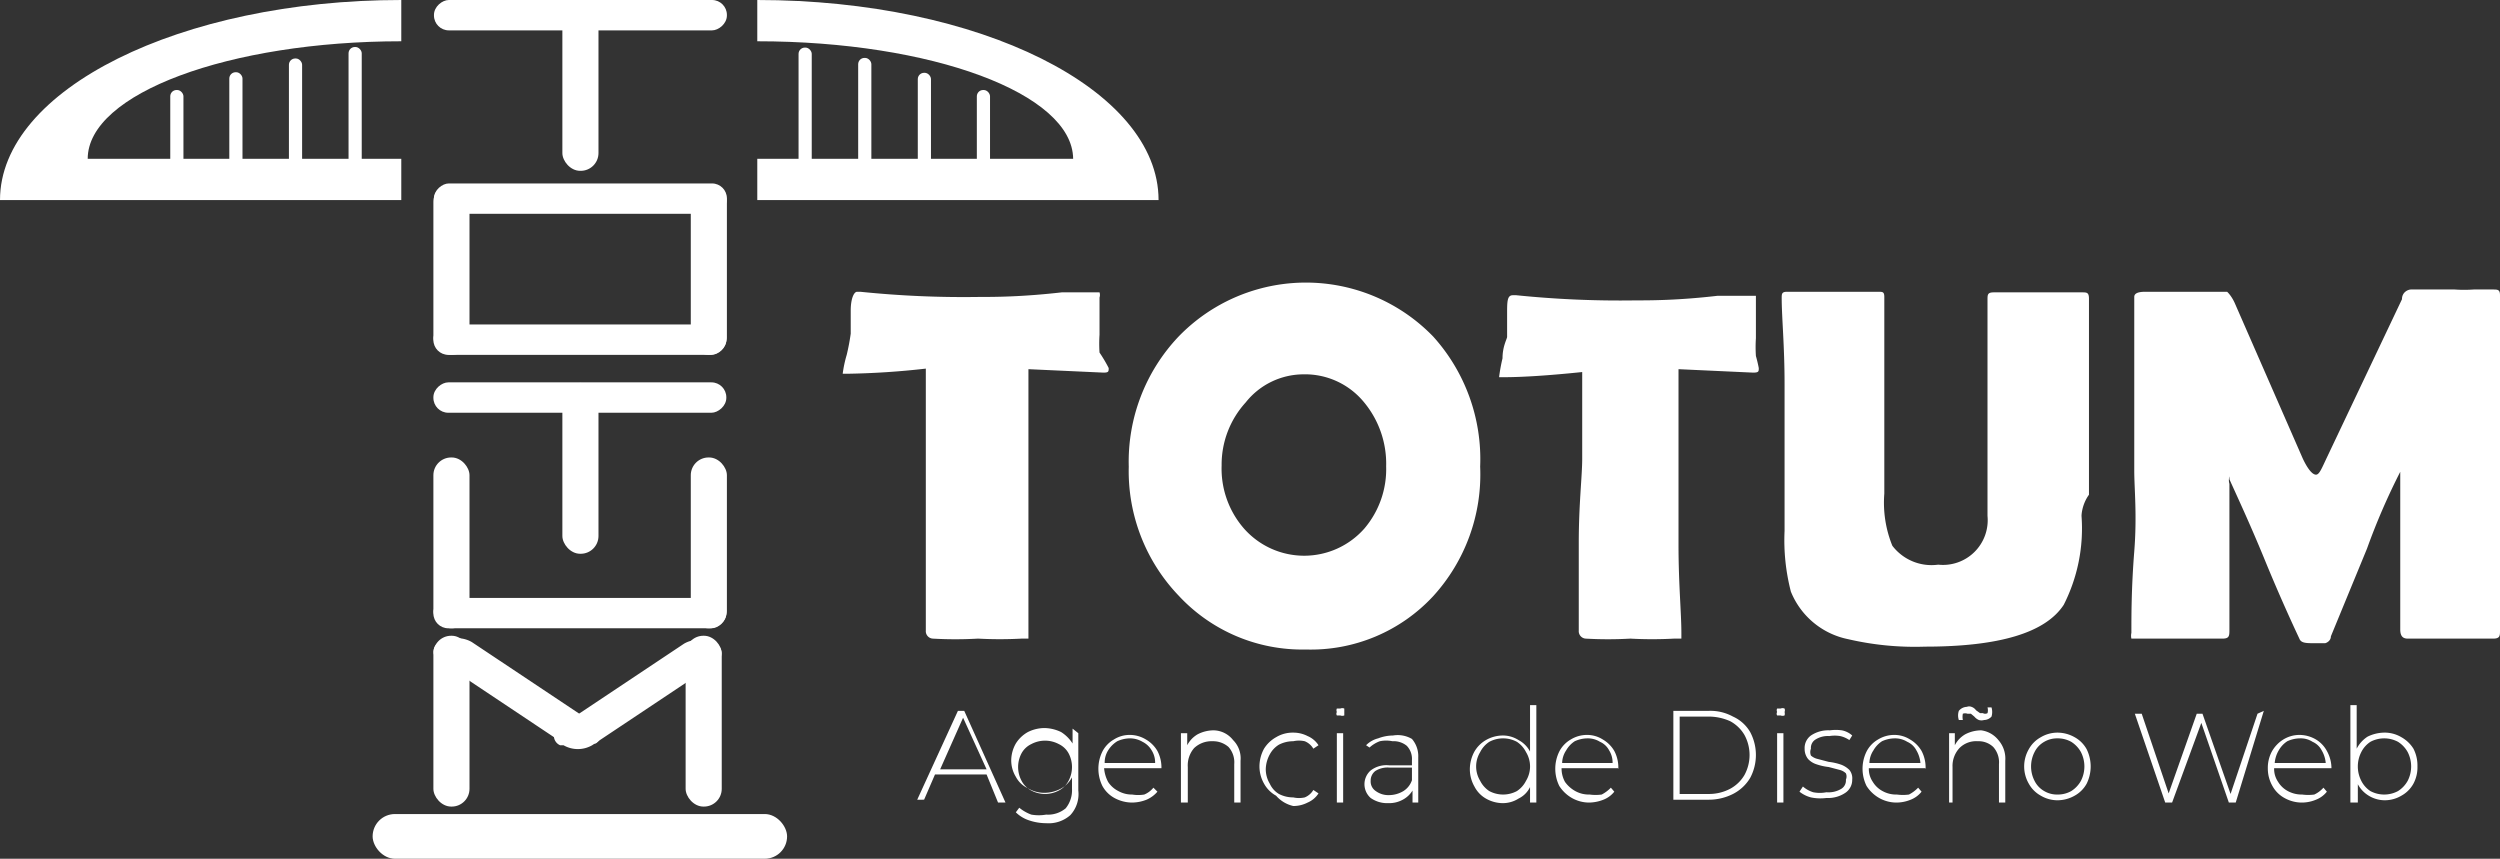 <svg xmlns="http://www.w3.org/2000/svg" viewBox="0 0 43.61 14.98"><rect x="0" y="0" width="43.61" height="14.98" fill="#333333" stroke="none"/><defs><style>.cls-1{fill:#fff;}</style></defs><g id="Capa_2" data-name="Capa 2"><g id="Capa_1-2" data-name="Capa 1"><rect class="cls-1" x="6.5" y="14.2" width="7.23" height="0.78" rx="0.39"/><rect class="cls-1" x="9.81" width="0.63" height="2.98" rx="0.31"/><rect class="cls-1" x="9.86" y="-2.29" width="0.53" height="5.11" rx="0.26" transform="translate(9.86 10.39) rotate(-90)"/><path class="cls-1" d="M7,.72H7V0H7C3.15,0,0,1.56,0,3.49H7V2.77H1.53C1.53,1.63,4,.72,7,.72Z"/><rect class="cls-1" x="2.97" y="1.57" width="0.23" height="1.49" rx="0.11"/><rect class="cls-1" x="4" y="1.26" width="0.23" height="1.8" rx="0.11"/><rect class="cls-1" x="5.04" y="1.02" width="0.23" height="1.97" rx="0.11"/><rect class="cls-1" x="6.08" y="0.82" width="0.23" height="2.07" rx="0.11"/><path class="cls-1" d="M13.21.72h0V0h0c3.88,0,7,1.56,7,3.49h-7V2.77h5.51C18.71,1.63,16.25.72,13.21.72Z"/><rect class="cls-1" x="17.05" y="1.57" width="0.23" height="1.49" rx="0.11" transform="translate(34.32 4.63) rotate(180)"/><rect class="cls-1" x="16.02" y="1.26" width="0.23" height="1.8" rx="0.11" transform="translate(32.26 4.33) rotate(180)"/><rect class="cls-1" x="14.97" y="1.02" width="0.23" height="1.97" rx="0.11" transform="translate(30.17 4) rotate(-180)"/><rect class="cls-1" x="13.93" y="0.82" width="0.23" height="2.07" rx="0.11" transform="translate(28.09 3.72) rotate(-180)"/><rect class="cls-1" x="9.86" y="0.92" width="0.53" height="5.11" rx="0.26" transform="translate(6.65 13.59) rotate(-90)"/><rect class="cls-1" x="9.86" y="3.37" width="0.53" height="5.11" rx="0.26" transform="translate(4.19 16.05) rotate(-90)"/><rect class="cls-1" x="7.56" y="3.21" width="0.63" height="2.98" rx="0.31"/><rect class="cls-1" x="12.05" y="3.21" width="0.63" height="2.98" rx="0.31"/><rect class="cls-1" x="9.81" y="6.68" width="0.63" height="2.98" rx="0.31"/><rect class="cls-1" x="9.86" y="4.38" width="0.53" height="5.11" rx="0.26" transform="translate(3.18 17.06) rotate(-90)"/><rect class="cls-1" x="9.86" y="8.14" width="0.53" height="5.11" rx="0.26" transform="translate(-0.58 20.82) rotate(-90)"/><rect class="cls-1" x="7.56" y="7.98" width="0.63" height="2.98" rx="0.31"/><rect class="cls-1" x="12.05" y="7.98" width="0.63" height="2.98" rx="0.31"/><rect class="cls-1" x="7.56" y="11.09" width="0.63" height="2.98" rx="0.31"/><rect class="cls-1" x="11.96" y="11.09" width="0.63" height="2.98" rx="0.31"/><path class="cls-1" d="M7.67,11.2l.06,0a.5.5,0,0,1,.5,0l2.16,1.44a.19.19,0,0,1,0,.33l-.06,0a.5.5,0,0,1-.5,0L7.67,11.53A.18.18,0,0,1,7.67,11.2Z"/><path class="cls-1" d="M9.83,13l-.06,0a.18.18,0,0,1,0-.33l2.16-1.44a.48.48,0,0,1,.49,0l.07,0a.19.19,0,0,1,0,.33L10.33,13A.5.5,0,0,1,9.83,13Z"/><path class="cls-1" d="M19.34,6.42c0,.06,0,.08-.09.08l-1.31-.06c0,.73,0,1.24,0,1.53s0,.85,0,1.53,0,1.2,0,1.54c0,.06,0,.09,0,.1l-.12,0a7.16,7.16,0,0,1-.76,0,6.92,6.92,0,0,1-.79,0,.13.13,0,0,1-.12-.14c0-.34,0-.85,0-1.53s0-1.19,0-1.53,0-.73,0-1.51a13.8,13.8,0,0,1-1.38.09s-.07,0-.07,0a2.09,2.09,0,0,1,.07-.33,3.75,3.75,0,0,0,.07-.37l0-.4c0-.22.06-.33.11-.33h.06a17.66,17.66,0,0,0,2.07.09c.26,0,.74,0,1.44-.08l.57,0h.09a.14.14,0,0,1,0,.09c0,.07,0,.18,0,.32s0,.26,0,.33a2.39,2.39,0,0,0,0,.31A2.5,2.5,0,0,1,19.34,6.42Z"/><path class="cls-1" d="M25.82,8.14A3.15,3.15,0,0,1,25,10.4a2.91,2.91,0,0,1-2.22.93,2.94,2.94,0,0,1-2.22-.94,3.14,3.14,0,0,1-.87-2.25,3.17,3.17,0,0,1,.87-2.27,3.09,3.09,0,0,1,4.44,0A3.19,3.19,0,0,1,25.82,8.14Zm-1.64,0A1.68,1.68,0,0,0,23.78,7a1.33,1.33,0,0,0-1.05-.47,1.29,1.29,0,0,0-1,.49,1.61,1.61,0,0,0-.42,1.1,1.59,1.59,0,0,0,.39,1.1,1.4,1.4,0,0,0,2.1,0A1.6,1.6,0,0,0,24.18,8.13Z"/><path class="cls-1" d="M30.68,6.42c0,.06,0,.08-.1.08l-1.3-.06q0,1.09,0,1.53c0,.34,0,.85,0,1.53s.05,1.2.05,1.54c0,.06,0,.09,0,.1l-.13,0a7,7,0,0,1-.76,0,6.83,6.83,0,0,1-.78,0,.13.13,0,0,1-.12-.14c0-.34,0-.85,0-1.53S27.6,8.31,27.6,8s0-.73,0-1.51q-.87.09-1.38.09c-.05,0-.07,0-.07,0a3,3,0,0,1,.06-.33c0-.2.07-.32.08-.37l0-.4c0-.22,0-.33.1-.33h.06a17.74,17.74,0,0,0,2.08.09c.26,0,.74,0,1.43-.08l.57,0h.1s0,0,0,.09,0,.18,0,.32,0,.26,0,.33a2.39,2.39,0,0,0,0,.31A2.5,2.5,0,0,1,30.68,6.42Z"/><path class="cls-1" d="M36.31,9A2.94,2.94,0,0,1,36,10.55c-.32.49-1.13.73-2.42.73a5.14,5.14,0,0,1-1.34-.13,1.37,1.37,0,0,1-1-.83,3.58,3.58,0,0,1-.11-1.06c0-.12,0-.3,0-.53s0-.41,0-.52c0-.34,0-.84,0-1.51s-.05-1.17-.05-1.5c0-.07,0-.11.09-.11l.8,0,.8,0c.07,0,.1,0,.1.09q0,.57,0,1.71c0,.76,0,1.34,0,1.72a2,2,0,0,0,.14.91.86.86,0,0,0,.8.33A.78.78,0,0,0,34.67,9q0-.63,0-1.89c0-.83,0-1.46,0-1.88,0-.09,0-.13.11-.13l.77,0,.77,0c.08,0,.12,0,.12.11,0,.33,0,.83,0,1.5s0,1.17,0,1.51v.41C36.31,8.81,36.31,9,36.31,9Z"/><path class="cls-1" d="M43.61,11c0,.09,0,.14-.12.14H42c-.09,0-.13-.05-.13-.16,0-.29,0-.72,0-1.31s0-1,0-1.31c0-.08,0-.13,0-.13a11.55,11.55,0,0,0-.58,1.34l-.63,1.53c0,.07-.06.11-.1.12h-.18c-.15,0-.24,0-.27-.08-.15-.32-.36-.78-.61-1.39s-.48-1.1-.61-1.39l0-.05a.23.23,0,0,0,0,.13c0,.28,0,.71,0,1.27s0,1,0,1.27c0,.11,0,.16-.12.16H37.29c-.06,0-.1,0-.11,0a.22.22,0,0,1,0-.1c0-.31,0-.79.05-1.42s0-1.1,0-1.41,0-1,0-1.89c0-.24,0-.59,0-1.07V5.18c0-.06.06-.09.19-.09h.71l.72,0s.07.06.13.19L40.17,8c.09.19.17.28.23.28s.1-.11.2-.32l1.3-2.74c0-.12.1-.17.16-.17h.76a2.33,2.33,0,0,0,.33,0l.33,0c.09,0,.13,0,.13.1,0,.34,0,.85,0,1.53s0,1.19,0,1.53,0,.78,0,1.41S43.61,10.72,43.61,11Z"/><path class="cls-1" d="M17.21,13.51h-.9l-.19.44H16l.71-1.55h.11L17.54,14h-.13Zm0-.09-.41-.9-.4.9Z"/><path class="cls-1" d="M18.81,12.79v1a.54.54,0,0,1-.14.43.57.57,0,0,1-.42.14.94.94,0,0,1-.3-.05.59.59,0,0,1-.23-.14l.06-.08a.72.72,0,0,0,.21.12.75.75,0,0,0,.26,0,.48.48,0,0,0,.34-.11.5.5,0,0,0,.11-.34v-.2a.48.48,0,0,1-.2.2.61.61,0,0,1-.28.07.55.55,0,0,1-.29-.08.45.45,0,0,1-.21-.2.55.55,0,0,1-.08-.29.6.6,0,0,1,.08-.29.58.58,0,0,1,.21-.2.65.65,0,0,1,.29-.07.69.69,0,0,1,.29.07.64.64,0,0,1,.2.2v-.26Zm-.34,1a.4.4,0,0,0,.17-.17.51.51,0,0,0,0-.48.38.38,0,0,0-.17-.16.51.51,0,0,0-.48,0,.38.38,0,0,0-.17.16.51.51,0,0,0,0,.48.4.4,0,0,0,.17.17.51.51,0,0,0,.48,0Z"/><path class="cls-1" d="M20.26,13.4h-1a.61.61,0,0,0,.07.24.46.46,0,0,0,.18.16.48.48,0,0,0,.24.06.65.65,0,0,0,.21,0,.4.4,0,0,0,.16-.12l.07.07a.52.52,0,0,1-.19.14.7.7,0,0,1-.25.05.65.65,0,0,1-.31-.08.53.53,0,0,1-.21-.21.68.68,0,0,1,0-.6.51.51,0,0,1,.2-.21.51.51,0,0,1,.28-.08.54.54,0,0,1,.28.08.55.55,0,0,1,.2.2.62.62,0,0,1,.07.31Zm-.77-.47a.49.49,0,0,0-.16.16.4.4,0,0,0-.06.22h.88a.4.4,0,0,0-.06-.22.38.38,0,0,0-.16-.15.43.43,0,0,0-.22-.06A.54.54,0,0,0,19.49,12.93Z"/><path class="cls-1" d="M21.51,12.91a.45.45,0,0,1,.13.36V14h-.11v-.67a.4.4,0,0,0-.1-.3.41.41,0,0,0-.28-.1.44.44,0,0,0-.32.12.46.46,0,0,0-.11.33V14H20.6V12.79h.11V13a.47.47,0,0,1,.18-.19.61.61,0,0,1,.28-.07A.44.44,0,0,1,21.51,12.91Z"/><path class="cls-1" d="M22.26,13.88a.53.53,0,0,1-.21-.21.61.61,0,0,1-.08-.3.65.65,0,0,1,.08-.31.58.58,0,0,1,.21-.2.56.56,0,0,1,.3-.08.54.54,0,0,1,.25.06A.42.42,0,0,1,23,13l-.09.06a.31.31,0,0,0-.15-.13.46.46,0,0,0-.2,0,.54.54,0,0,0-.25.06.44.44,0,0,0-.16.17.56.56,0,0,0-.07.26.49.49,0,0,0,.07.25.4.4,0,0,0,.16.18.54.54,0,0,0,.25.06.46.46,0,0,0,.2,0,.31.31,0,0,0,.15-.13l.09.06a.42.42,0,0,1-.19.16.54.54,0,0,1-.25.06A.56.56,0,0,1,22.26,13.88Z"/><path class="cls-1" d="M23.32,12.48a.06.06,0,0,1,0-.06.07.07,0,0,1,0-.06l.06,0a.09.09,0,0,1,.07,0s0,0,0,.06,0,.05,0,.06a.09.09,0,0,1-.07,0Zm0,.31h.11V14h-.11Z"/><path class="cls-1" d="M24.63,12.89a.46.46,0,0,1,.11.32V14h-.1v-.21a.44.44,0,0,1-.17.16.49.49,0,0,1-.25.06.5.5,0,0,1-.31-.09.32.32,0,0,1,0-.48.45.45,0,0,1,.32-.09h.4v-.09a.33.33,0,0,0-.09-.25.36.36,0,0,0-.25-.08.54.54,0,0,0-.22,0,.54.54,0,0,0-.18.11L23.83,13a.45.45,0,0,1,.21-.12.75.75,0,0,1,.26-.05A.49.49,0,0,1,24.63,12.89Zm-.15.91a.36.36,0,0,0,.15-.19v-.22h-.39a.4.4,0,0,0-.25.06.21.21,0,0,0-.08.17.2.2,0,0,0,.09.18.37.37,0,0,0,.23.07A.49.49,0,0,0,24.48,13.8Z"/><path class="cls-1" d="M26.8,12.3V14h-.11v-.27a.43.43,0,0,1-.2.2.51.51,0,0,1-.28.08.6.6,0,0,1-.29-.08.51.51,0,0,1-.2-.21.61.61,0,0,1-.08-.3.65.65,0,0,1,.08-.31.55.55,0,0,1,.2-.2.6.6,0,0,1,.29-.08.51.51,0,0,1,.28.08.48.48,0,0,1,.2.2V12.3Zm-.34,1.5a.46.46,0,0,0,.16-.18.48.48,0,0,0,0-.5.46.46,0,0,0-.16-.18.51.51,0,0,0-.48,0,.46.46,0,0,0-.16.18.48.48,0,0,0,0,.5.46.46,0,0,0,.16.18.51.51,0,0,0,.48,0Z"/><path class="cls-1" d="M28.24,13.4h-1a.48.48,0,0,0,.06.24.55.55,0,0,0,.18.16.49.49,0,0,0,.25.06.78.78,0,0,0,.21,0,.61.61,0,0,0,.16-.12l.06.07a.45.45,0,0,1-.19.14.7.7,0,0,1-.25.05.61.61,0,0,1-.3-.08.63.63,0,0,1-.22-.21.68.68,0,0,1,0-.6.51.51,0,0,1,.2-.21.54.54,0,0,1,.28-.08.51.51,0,0,1,.28.08.55.55,0,0,1,.2.2.62.62,0,0,1,.07.31Zm-.77-.47a.46.46,0,0,0-.15.16.41.41,0,0,0-.07.22h.88a.4.4,0,0,0-.06-.22.33.33,0,0,0-.16-.15.4.4,0,0,0-.22-.06A.54.54,0,0,0,27.47,12.93Z"/><path class="cls-1" d="M29.19,12.4h.62a.82.82,0,0,1,.42.1.66.66,0,0,1,.3.27.85.85,0,0,1,0,.8.74.74,0,0,1-.3.28.93.93,0,0,1-.42.1h-.62Zm.61,1.45a.79.79,0,0,0,.38-.09.64.64,0,0,0,.25-.24.73.73,0,0,0,0-.7.64.64,0,0,0-.25-.24.92.92,0,0,0-.38-.08h-.5v1.35Z"/><path class="cls-1" d="M31,12.48a.06.06,0,0,1,0-.06.07.07,0,0,1,0-.06l.06,0a.09.09,0,0,1,.07,0,.08.08,0,0,1,0,.06.11.11,0,0,1,0,.06.09.09,0,0,1-.07,0Zm0,.31h.11V14H31Z"/><path class="cls-1" d="M31.59,13.91a.54.54,0,0,1-.2-.1l.06-.09a.5.5,0,0,0,.18.1.59.59,0,0,0,.23,0,.43.43,0,0,0,.26-.06.17.17,0,0,0,.08-.16.14.14,0,0,0,0-.11.24.24,0,0,0-.11-.06l-.19-.05a1,1,0,0,1-.22-.05.34.34,0,0,1-.14-.09.28.28,0,0,1-.06-.18.27.27,0,0,1,.11-.23.54.54,0,0,1,.33-.09.76.76,0,0,1,.21,0,.38.38,0,0,1,.18.09l-.05.08a.46.46,0,0,0-.16-.07.58.58,0,0,0-.19,0,.4.4,0,0,0-.24.06.17.17,0,0,0-.08.16.16.16,0,0,0,0,.12.27.27,0,0,0,.12.06l.19.05a1,1,0,0,1,.22.05.42.42,0,0,1,.14.09.23.23,0,0,1,.05.17.27.27,0,0,1-.12.23.54.54,0,0,1-.33.09A.81.81,0,0,1,31.59,13.91Z"/><path class="cls-1" d="M33.6,13.4h-1a.4.4,0,0,0,.07.24.44.44,0,0,0,.17.16.49.49,0,0,0,.25.06.78.78,0,0,0,.21,0,.61.61,0,0,0,.16-.12l.06.07a.45.45,0,0,1-.19.14.66.66,0,0,1-.25.05.61.61,0,0,1-.3-.08.63.63,0,0,1-.22-.21.68.68,0,0,1,0-.6.51.51,0,0,1,.2-.21.54.54,0,0,1,.28-.08.51.51,0,0,1,.28.08.55.55,0,0,1,.2.2.62.62,0,0,1,.07.31Zm-.77-.47a.46.46,0,0,0-.15.16.41.41,0,0,0-.07.22h.89a.52.52,0,0,0-.07-.22.33.33,0,0,0-.16-.15.4.4,0,0,0-.22-.06A.54.54,0,0,0,32.83,12.93Z"/><path class="cls-1" d="M34.86,12.91a.49.49,0,0,1,.12.36V14h-.11v-.67a.4.4,0,0,0-.1-.3.37.37,0,0,0-.27-.1.41.41,0,0,0-.32.12.46.46,0,0,0-.12.33V14H34V12.79h.1V13a.47.47,0,0,1,.18-.19.61.61,0,0,1,.28-.07A.46.46,0,0,1,34.86,12.91Zm-.34-.35a.21.21,0,0,1-.08-.06l-.06-.05-.06,0a.12.12,0,0,0-.08,0,.28.28,0,0,0,0,.11h-.07a.25.25,0,0,1,0-.16.19.19,0,0,1,.14-.07.11.11,0,0,1,.08,0,.16.16,0,0,1,.08.06l.07.05.05,0a.08.08,0,0,0,.08,0,.18.18,0,0,0,0-.1h.07a.28.28,0,0,1,0,.16.18.18,0,0,1-.13.06A.16.16,0,0,1,34.52,12.56Z"/><path class="cls-1" d="M35.6,13.88a.53.53,0,0,1-.21-.21.6.6,0,0,1,0-.6.53.53,0,0,1,.21-.21.57.57,0,0,1,.29-.08.61.61,0,0,1,.3.08.53.53,0,0,1,.21.21.68.68,0,0,1,0,.6.53.53,0,0,1-.21.21.61.61,0,0,1-.3.08A.57.57,0,0,1,35.6,13.88Zm.53-.08a.49.49,0,0,0,.17-.18.55.55,0,0,0,0-.5.49.49,0,0,0-.17-.18.48.48,0,0,0-.24-.06.44.44,0,0,0-.23.06.42.42,0,0,0-.17.18.55.55,0,0,0,0,.5.42.42,0,0,0,.17.18.44.44,0,0,0,.23.06A.48.48,0,0,0,36.13,13.8Z"/><path class="cls-1" d="M39.49,12.4,39,14h-.12l-.48-1.39L37.89,14h-.12l-.53-1.55h.12l.47,1.39.49-1.39h.1l.49,1.4.47-1.4Z"/><path class="cls-1" d="M40.67,13.4h-1a.4.4,0,0,0,.07.24.44.44,0,0,0,.17.16.51.51,0,0,0,.25.06.78.78,0,0,0,.21,0,.48.48,0,0,0,.16-.12l.06.07a.45.45,0,0,1-.19.14.64.64,0,0,1-.24.05.62.62,0,0,1-.31-.08.53.53,0,0,1-.21-.21.61.61,0,0,1-.08-.3.6.6,0,0,1,.07-.3.58.58,0,0,1,.2-.21.54.54,0,0,1,.28-.08.57.57,0,0,1,.29.08.52.52,0,0,1,.19.2.62.62,0,0,1,.08.31Zm-.77-.47a.46.46,0,0,0-.15.16.52.52,0,0,0-.07.22h.89a.52.52,0,0,0-.07-.22.33.33,0,0,0-.16-.15.38.38,0,0,0-.22-.06A.54.54,0,0,0,39.9,12.93Z"/><path class="cls-1" d="M41.89,12.86a.58.58,0,0,1,.21.2.64.64,0,0,1,.07.31.6.6,0,0,1-.07.3.53.53,0,0,1-.21.21.57.57,0,0,1-.29.08.54.54,0,0,1-.28-.08.52.52,0,0,1-.19-.2V14H41V12.3h.11v.76a.55.55,0,0,1,.19-.21.68.68,0,0,1,.28-.07A.57.57,0,0,1,41.89,12.86Zm-.06.94a.49.49,0,0,0,.17-.18.55.55,0,0,0,0-.5.49.49,0,0,0-.17-.18.51.51,0,0,0-.48,0,.46.46,0,0,0-.16.18.55.55,0,0,0,0,.5.46.46,0,0,0,.16.18.51.51,0,0,0,.48,0Z"/></g></g></svg>